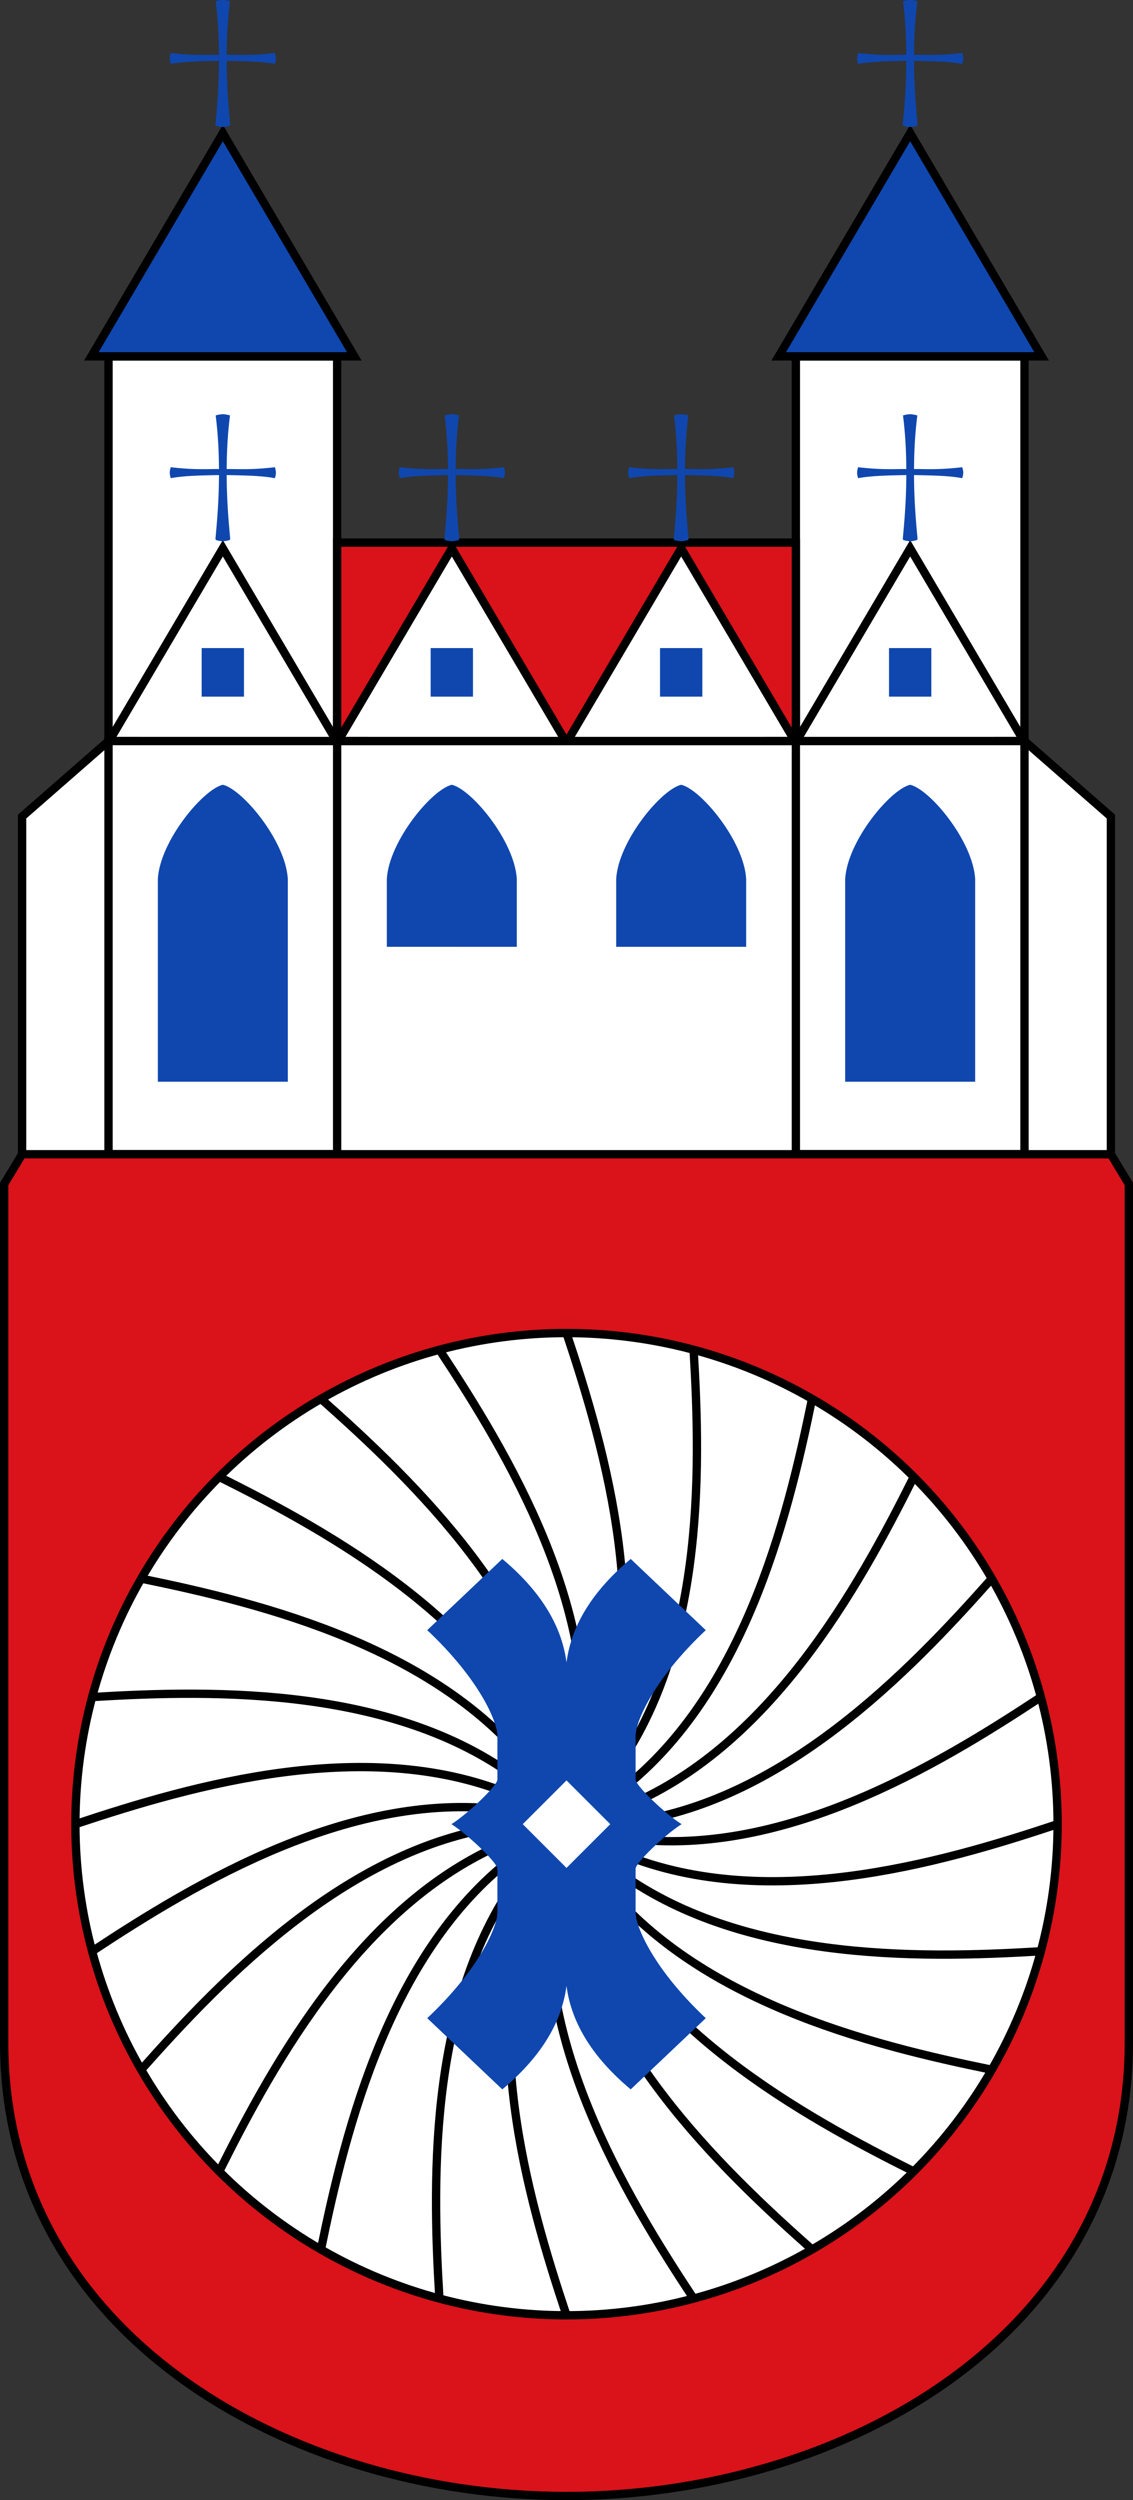 <svg height="600.544" width="272.164" xmlns="http://www.w3.org/2000/svg"><rect width="100%" height="100%" fill="#333333" stroke="none"/><path style="opacity:1;fill:#fff;stroke:#000;stroke-width:2;stroke-miterlimit:4;stroke-dasharray:none" d="M437.02 280.75v-81.11l-20.756-18.15V89.096h-54.918v92.396H251.154V89.095h-54.918v92.396L175.48 199.64v81.11" transform="translate(-170.168 -3.5)"/><path style="opacity:1;fill:none;stroke:#000;stroke-width:2" d="M196.236 181.49h54.918v99.26h-54.918zm220.028 0h-54.918v99.26h54.918z" transform="translate(-170.168 -3.5)"/><path style="opacity:1;fill:#da121a;stroke:#000;stroke-width:2;stroke-miterlimit:4;stroke-dasharray:none" d="M251.154 133.833h110.192v47.657H251.154z" transform="translate(-170.168 -3.5)"/><path style="opacity:1;fill:#0f47af;stroke:#000;stroke-width:2;stroke-miterlimit:4;stroke-dasharray:none" d="m192.118 89.095 31.577-53.635 31.577 53.635zm228.264 0L388.805 35.46l-31.577 53.635z" transform="translate(-170.168 -3.5)"/><path style="opacity:1;fill:#0f47af;stroke:none;stroke-width:2;stroke-miterlimit:4;stroke-dasharray:none" d="M294.314 230.924v-16.34c-.57-9.11-10.835-21.457-15.612-22.584-4.777 1.127-15.041 13.473-15.611 22.583v16.341zm-55.008 32.41v-48.75c-.57-9.11-10.834-21.457-15.611-22.584-4.777 1.127-15.042 13.473-15.612 22.583v48.75zm78.88-32.41v-16.34c.57-9.11 10.835-21.457 15.612-22.584 4.777 1.127 15.041 13.473 15.611 22.583v16.341zm55.008 32.41v-48.75c.57-9.11 10.834-21.457 15.611-22.584 4.777 1.127 15.042 13.473 15.612 22.583v48.75z" transform="translate(-170.168 -3.5)"/><g><path style="opacity:1;fill:#fff;stroke:#000;stroke-width:2;stroke-miterlimit:4;stroke-dasharray:none" d="m251.409 181.49 27.293-46.293 27.293 46.294zm-55.007 0 27.293-46.293 27.293 46.294zm164.69 0-27.294-46.293-27.293 46.294zm55.006 0-27.293-46.293-27.293 46.294z" transform="translate(-170.168 -3.5)"/><path style="opacity:1;fill:#0f47af;stroke:none;stroke-width:2" transform="matrix(-1 0 0 1 -170.168 -3.5)" d="M-283.785 159.167h10.166v11.666h-10.166zm55.007 0h10.167v11.666h-10.167zm-99.937 0h-10.166v11.666h10.166zm-55.007 0h-10.167v11.666h10.167z"/></g><path style="opacity:1;fill:#0f47af;stroke:#0f47af;stroke-width:.25;stroke-miterlimit:4;stroke-dasharray:none" d="M223.695 3.625c.726 0 1.584.25 1.584.25-.513 4.154-.764 8.27-.781 12.92 2.925-.057 5.486.26 11.615-.432 0 0 .205.625.205 1.178 0 .554-.205 1.178-.205 1.178-3.113-.588-7.39-.65-11.617-.735.013 5.114.306 9.754.847 15.396a.253.253 0 0 1-.176.259c-.315.085-.949.238-1.471.238-.523 0-1.163-.154-1.475-.24a.25.25 0 0 1-.173-.257c.542-5.642.835-10.282.848-15.396-4.227.085-8.504.147-11.617.735 0 0-.207-.624-.207-1.178 0-.553.207-1.178.207-1.178 6.13.692 8.688.375 11.615.432-.018-4.65-.268-8.766-.781-12.92 0 0 .856-.25 1.582-.25zm0 99.5c.726 0 1.584.25 1.584.25-.513 4.154-.764 8.27-.781 12.92 2.925-.057 5.486.26 11.615-.432 0 0 .205.625.205 1.178 0 .554-.205 1.178-.205 1.178-3.113-.588-7.39-.65-11.617-.735.013 5.114.306 9.754.847 15.396a.253.253 0 0 1-.176.259c-.315.085-.949.238-1.471.238-.523 0-1.163-.154-1.475-.24a.25.25 0 0 1-.173-.257c.542-5.642.835-10.282.848-15.396-4.227.085-8.504.147-11.617.735 0 0-.207-.625-.207-1.178 0-.553.207-1.178.207-1.178 6.13.692 8.688.375 11.615.432-.018-4.65-.268-8.766-.781-12.92 0 0 .856-.25 1.582-.25zm55.007 0c.726 0 1.584.25 1.584.25-.513 4.154-.764 8.27-.781 12.92 2.926-.057 5.486.26 11.615-.432 0 0 .205.625.205 1.178 0 .554-.205 1.178-.205 1.178-3.112-.588-7.39-.65-11.617-.735.013 5.114.306 9.754.847 15.396a.253.253 0 0 1-.176.259c-.315.085-.948.238-1.471.238-.523 0-1.162-.154-1.475-.24a.25.25 0 0 1-.172-.257c.541-5.642.834-10.282.847-15.396-4.227.085-8.504.147-11.617.735 0 0-.207-.625-.207-1.178 0-.553.207-1.178.207-1.178 6.13.692 8.689.375 11.615.432-.017-4.65-.268-8.766-.781-12.92 0 0 .856-.25 1.582-.25zm110.103-99.5c-.726 0-1.584.25-1.584.25.513 4.154.764 8.27.781 12.92-2.925-.057-5.486.26-11.615-.432 0 0-.205.625-.205 1.178 0 .554.205 1.178.205 1.178 3.113-.588 7.39-.65 11.617-.735-.013 5.114-.306 9.754-.847 15.396-.011.112.067.23.176.259.315.085.949.238 1.471.238.523 0 1.163-.154 1.475-.24a.25.25 0 0 0 .173-.257c-.542-5.642-.835-10.282-.848-15.396 4.227.085 8.504.147 11.617.735 0 0 .207-.624.207-1.178 0-.553-.207-1.178-.207-1.178-6.13.692-8.688.375-11.615.432.018-4.65.268-8.766.781-12.92 0 0-.856-.25-1.582-.25zm0 99.5c-.726 0-1.584.25-1.584.25.513 4.154.764 8.27.781 12.92-2.925-.057-5.486.26-11.615-.432 0 0-.205.625-.205 1.178 0 .554.205 1.178.205 1.178 3.113-.588 7.39-.65 11.617-.735-.013 5.114-.306 9.754-.847 15.396-.011.112.067.23.176.259.315.085.949.238 1.471.238.523 0 1.163-.154 1.475-.24a.25.25 0 0 0 .173-.257c-.542-5.642-.835-10.282-.848-15.396 4.227.085 8.504.147 11.617.735 0 0 .207-.625.207-1.178 0-.553-.207-1.178-.207-1.178-6.13.692-8.688.375-11.615.432.018-4.65.268-8.766.781-12.92 0 0-.856-.25-1.582-.25zm-55.007 0c-.726 0-1.584.25-1.584.25.513 4.154.764 8.27.781 12.92-2.926-.057-5.486.26-11.615-.432 0 0-.205.625-.205 1.178 0 .554.205 1.178.205 1.178 3.112-.588 7.39-.65 11.617-.735-.013 5.114-.306 9.754-.847 15.396-.011.112.067.23.176.259.315.085.948.238 1.471.238.523 0 1.162-.154 1.475-.24a.25.25 0 0 0 .172-.257c-.541-5.642-.834-10.282-.847-15.396 4.227.085 8.504.147 11.617.735 0 0 .207-.625.207-1.178 0-.553-.207-1.178-.207-1.178-6.13.692-8.689.375-11.615.432.017-4.65.268-8.766.781-12.92 0 0-.856-.25-1.582-.25z" transform="translate(-170.168 -3.5)"/><g transform="translate(-170.168 -3.5)"><path style="opacity:1;fill:#da121a;stroke:#000;stroke-width:2;stroke-miterlimit:4;stroke-dasharray:none" d="m437.02 280.75 4.312 7.16v206.24c0 70.147-68.75 108.894-135.082 108.894S171.168 564.297 171.168 494.15V287.91l4.312-7.16z"/><circle style="opacity:1;fill:#fff;stroke:#000;stroke-width:2;stroke-miterlimit:4;stroke-dasharray:none" cx="306.25" cy="441.667" r="117.969"/><path style="display:inline;opacity:1;fill:none;stroke:#000;stroke-width:2;stroke-miterlimit:4;stroke-dasharray:none" d="M336.783 555.616c-16.409-24.85-39.387-62.898-33.766-100.647m6.499-26.824c5.5-37.677-17.422-75.627-33.799-100.428m89.517 216.114c-22.244-19.723-54.217-50.46-58.642-88.29m-.684-27.749c-4.425-37.83-36.398-68.567-58.642-88.29m161.148 161.15c-29.174-5.97-72.328-16.626-95.046-47.295m-14.237-23.382c-22.718-30.667-65.871-41.324-95.045-47.293M420.199 472.2c-29.675 1.783-74.017 2.658-103.896-20.963m-20.106-19.139c-29.88-23.62-74.221-22.746-103.896-20.963m227.898 0c-24.85 16.409-62.899 39.387-100.648 33.766m-26.602-6.466c-37.75-5.622-75.799 17.356-100.648 33.765m216.113-89.517c-19.715 22.235-50.434 54.193-88.245 58.638m-27.795.688c-37.83 4.427-68.566 36.4-88.288 58.643m161.148-161.148c-5.956 29.113-16.58 72.148-47.102 94.903m-23.573 14.38c-30.668 22.717-41.325 65.87-47.293 95.045m89.517-216.114c1.782 29.667 2.657 73.992-20.943 103.87m-19.16 20.132c-23.62 29.88-22.745 74.222-20.963 103.897m113.95-30.533c-26.626-13.31-65.531-34.762-79.55-70.241m-7.733-26.35c-14.02-35.48-52.925-56.931-79.55-70.242m166.833 0c-13.287 26.576-34.683 65.386-70.044 79.472m-26.548 7.81c-35.479 14.02-56.93 52.926-70.242 79.551m83.417-201.385c9.4 28.195 21.718 70.785 6.653 105.755m-13.236 24.264c-15.173 35-2.832 77.68 6.583 105.919m117.969-117.97c-28.24 9.415-70.919 21.757-105.92 6.583m-24.1-13.165c-35-15.174-77.68-2.832-105.918 6.583"/><path style="opacity:1;fill:#0f47af;stroke:none;stroke-width:2;stroke-miterlimit:4;stroke-dasharray:none" d="m290.829 377.959-18.034 17.108c12.645 11.903 16.855 22.082 16.855 25.363v10.535c0 1.415-6.968 8.116-11.04 10.701 4.072 2.585 11.04 9.288 11.04 10.703v10.533c0 3.28-4.21 13.462-16.855 25.365l18.034 17.106c8.843-7.415 14.217-15.645 15.421-24.858 1.204 9.213 6.578 17.443 15.421 24.858l18.034-17.106c-12.645-11.903-16.855-22.084-16.855-25.365v-10.533c0-1.415 6.968-8.118 11.04-10.703-4.072-2.585-11.04-9.286-11.04-10.7V420.43c0-3.28 4.21-13.46 16.855-25.363l-18.034-17.108c-8.843 7.415-14.217 15.647-15.421 24.86-1.204-9.213-6.578-17.445-15.421-24.86zm15.421 53.196 10.511 10.511-10.511 10.511-10.511-10.511z"/></g></svg>